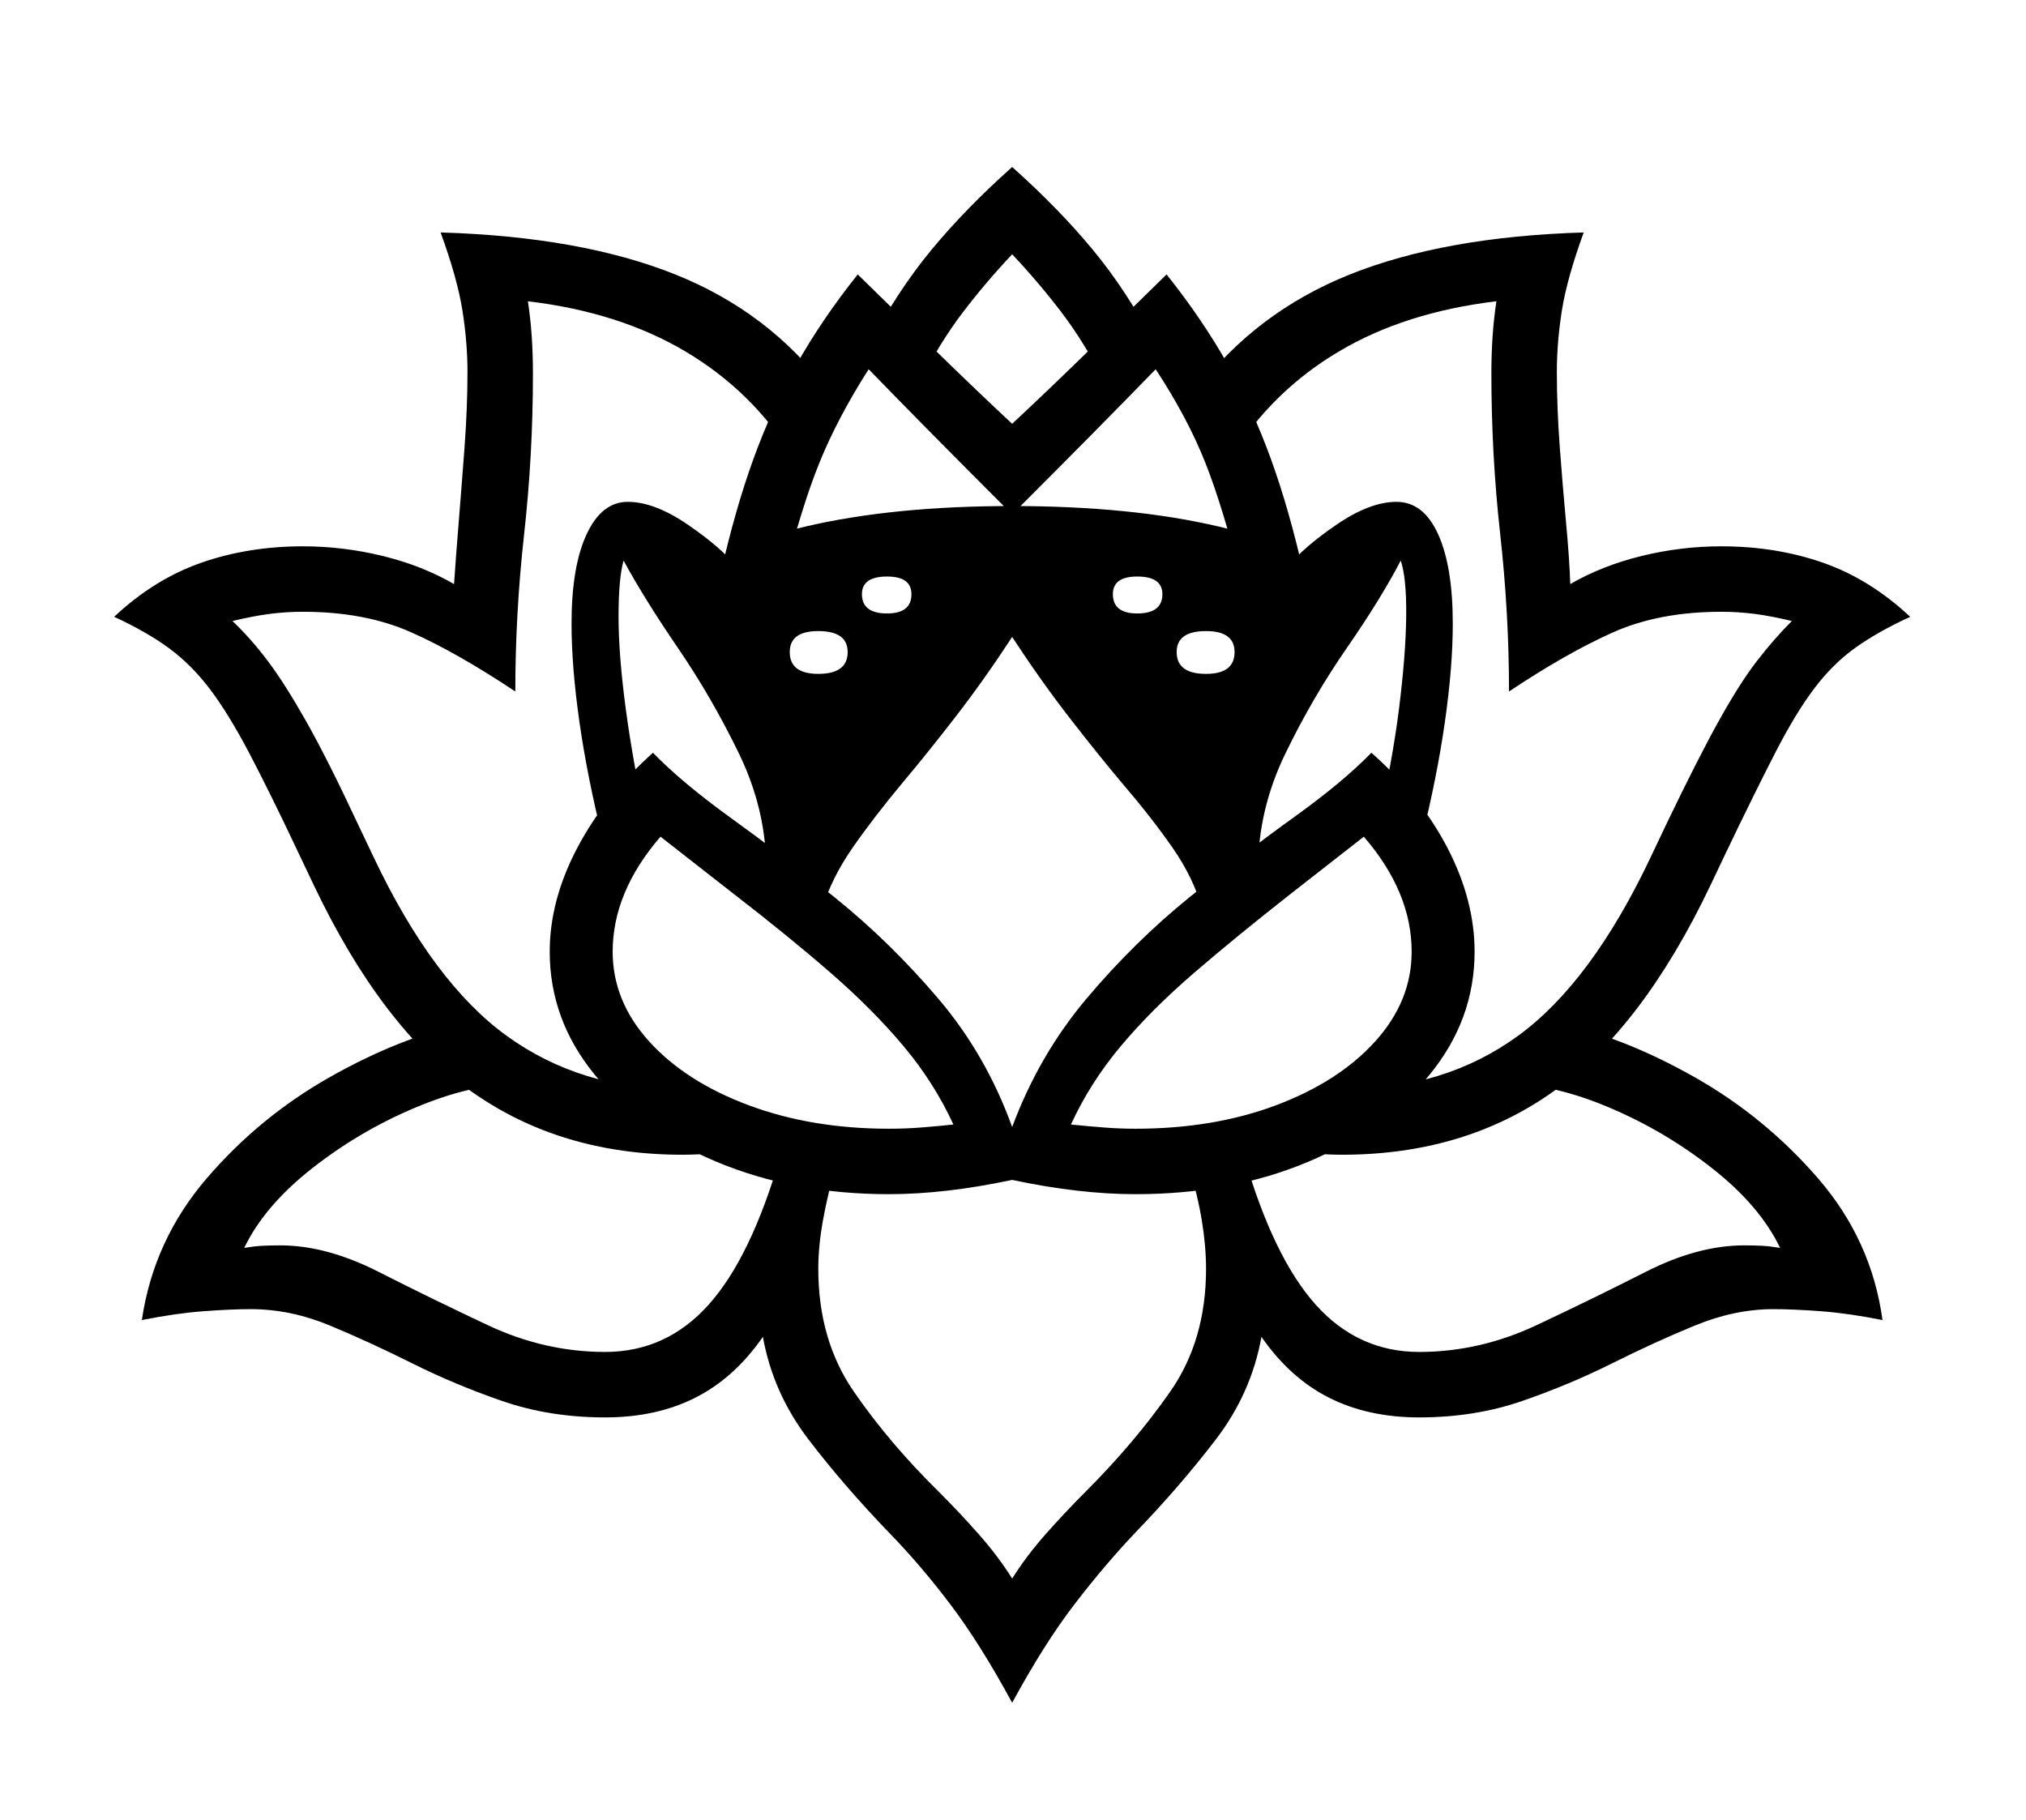 <?xml version="1.0" standalone="no"?>
<!DOCTYPE svg PUBLIC "-//W3C//DTD SVG 1.1//EN" "http://www.w3.org/Graphics/SVG/1.1/DTD/svg11.dtd">
<svg xmlns="http://www.w3.org/2000/svg" xmlns:xlink="http://www.w3.org/1999/xlink" version="1.1"
   viewBox="94 -151 2414 2169">
   <path fill="currentColor"
      d="M1300 1878q-38 -70 -73.5 -117t-73.5 -86q-53 -55 -95.5 -110.5t-54.5 -122.5q-34 49 -80.5 72.5t-107.5 23.5q-66 0 -122.5 -19.5t-107.5 -45t-98 -45t-94 -19.5q-24 0 -57 2.5t-73 10.5q14 -95 77 -168.5t147 -121t160 -63.5l60 72q-52 0 -118.5 28t-123 72.5
t-80.5 94.5q12 -2 21.5 -2.5t21.5 -0.5q55 0 117 31.5t130 63.5t140 32q73 0 123.5 -56.5t85.5 -177.5l66 11q-10 36 -15.5 66.5t-5.5 57.5q0 85 42.5 146.5t100.5 118.5q25 25 48 51t40 53q17 -27 40 -53t48 -51q58 -58 100.5 -119t42.5 -146q0 -27 -5 -57.5t-16 -66.5
l66 -11q35 121 85.5 177.5t123.5 56.5q72 0 140 -32t130 -63.5t117 -31.5q12 0 21.5 0.5t21.5 2.5q-24 -50 -80.5 -94.5t-122.5 -72.5t-119 -28l60 -72q76 16 160 63.5t147.5 121t76.5 168.5q-40 -8 -73 -10.5t-57 -2.5q-46 0 -93.5 19.5t-98.5 45t-107.5 45t-122.5 19.5
q-61 0 -107.5 -23.5t-80.5 -72.5q-12 67 -54.5 122.5t-95.5 110.5q-37 39 -73 86t-74 117zM907 1225q-145 0 -251.5 -75.5t-187.5 -245.5l-19 -40q-34 -72 -58.5 -118.5t-46.5 -75.5t-48.5 -48.5t-65.5 -37.5q48 -45 104 -64.5t121 -19.5q48 0 95 11.5t85 33.5
q2 -30 5.5 -73t7 -90t3.5 -90q0 -35 -6 -73t-26 -93q167 5 279.5 50t182.5 139l-43 77q-48 -77 -127 -124t-188 -60q6 39 6 86q0 97 -10.5 191.5t-10.5 187.5q-69 -46 -124 -70.5t-129 -24.5q-20 0 -39.5 2.5t-44.5 8.5q22 21 42 47.5t45.5 71.5t61.5 122l19 40
q71 150 159 213.5t206 63.5l85 70q-22 4 -42 6t-40 2zM1153 1194q20 0 39 -1.5t38 -3.5q-23 -50 -59.5 -93.5t-86.5 -87t-116 -94.5l-87 -68q-57 66 -57 137q0 59 43.5 107t118.5 76t167 28zM1060 940l-55 -24q1 -8 1.5 -16t0.5 -15q0 -71 -32.5 -138t-72.5 -125.5
t-65 -104.5q-6 21 -6 66.5t8.5 109.5t25.5 142l-53 13q-18 -72 -27.5 -138t-9.5 -118q0 -68 18 -106.5t49 -38.5q32 0 72 27.5t57 49.5l-47 27q29 39 61.5 90.5t55.5 113.5t23 134q0 12 -1 25t-3 26zM1153 1272q-113 0 -205 -38.5t-145.5 -104t-53.5 -146.5q0 -61 32.5 -123
t90.5 -114q35 36 94 78.5t124 95t122 119.5t88 153q32 -86 89 -153.5t122.5 -120.5t124 -95t92.5 -77q59 52 91 114t32 123q0 81 -53.5 146.5t-145 104t-205.5 38.5q-67 0 -147 -17q-80 17 -147 17zM1069 652q35 0 35 -26q0 -25 -35 -25q-34 0 -34 25q0 26 34 26zM1447 1194
q93 0 167.5 -28t118 -76t43.5 -107q0 -71 -57 -137l-87 68q-65 51 -115.5 94.5t-87 87t-59.5 93.5q20 2 39 3.5t38 1.5zM1074 931l-53 -14q16 -62 57 -116.5t96.5 -116.5t116.5 -146h18q61 85 117 147t96.5 116t56.5 116l-53 14q-10 -36 -35 -72t-61 -78
q-27 -32 -61.5 -76.5t-68.5 -96.5q-34 52 -68.5 96.5t-61.5 76.5q-35 42 -60 78t-36 72zM1151 580q29 0 29 -23q0 -21 -29 -21q-30 0 -30 21q0 23 30 23zM1047 884l-154 -328q56 -55 160.5 -79.5t246.5 -24.5t246.5 24.5t160.5 79.5l-154 328l-253 -334zM1449 580
q30 0 30 -23q0 -21 -30 -21q-29 0 -29 21q0 23 29 23zM1531 652q34 0 34 -26q0 -25 -34 -25q-35 0 -35 25q0 26 35 26zM953 531q17 -75 38.5 -134.5t51.5 -113t73 -107.5q48 47 93.5 91.5t90.5 86.5q45 -42 90.5 -86.5t93.5 -91.5q43 54 73 107.5t51.5 113t38.5 134.5l-75 6
q-21 -84 -42 -137t-59 -111q-36 37 -74 75.5t-97 97.5q-59 -59 -97 -97.5t-74 -75.5q-37 58 -58.5 111t-42.5 137zM1540 940q-1 -13 -2.5 -26t-1.5 -25q0 -72 23 -134t56 -113.5t61 -90.5l-47 -27q17 -22 57 -49.5t72 -27.5t49.5 38.5t17.5 106.5q0 52 -9.5 118t-27.5 138
l-53 -13q18 -78 26 -142t8.5 -109.5t-6.5 -66.5q-24 46 -64.5 104.5t-73 125.5t-32.5 138q0 7 0.5 15t1.5 16zM1190 304l-61 -43q34 -65 75 -114.5t96 -98.5q55 49 96 98.5t75 114.5l-61 43q-24 -47 -51 -82.5t-59 -69.5q-32 34 -59 69.5t-51 82.5zM1693 1225q-19 0 -39 -2
t-43 -6l85 -70q119 0 206.5 -63.5t158.5 -213.5l19 -40q37 -77 62 -122t45.5 -71.5t41.5 -47.5q-25 -6 -44.5 -8.5t-39.5 -2.5q-74 0 -129 24.5t-124 70.5q0 -93 -10.5 -187.5t-10.5 -191.5q0 -47 6 -86q-109 13 -188 60t-127 124l-43 -77q71 -94 183.5 -139t278.5 -50
q-20 55 -26 93t-6 73q0 43 3.5 90t7.5 90t5 73q38 -22 85 -33.5t95 -11.5q65 0 121 19.5t104 64.5q-39 18 -65.5 37t-48.5 48t-46 75.5t-59 119.5l-19 40q-81 170 -187 245.5t-252 75.5z" />
</svg>